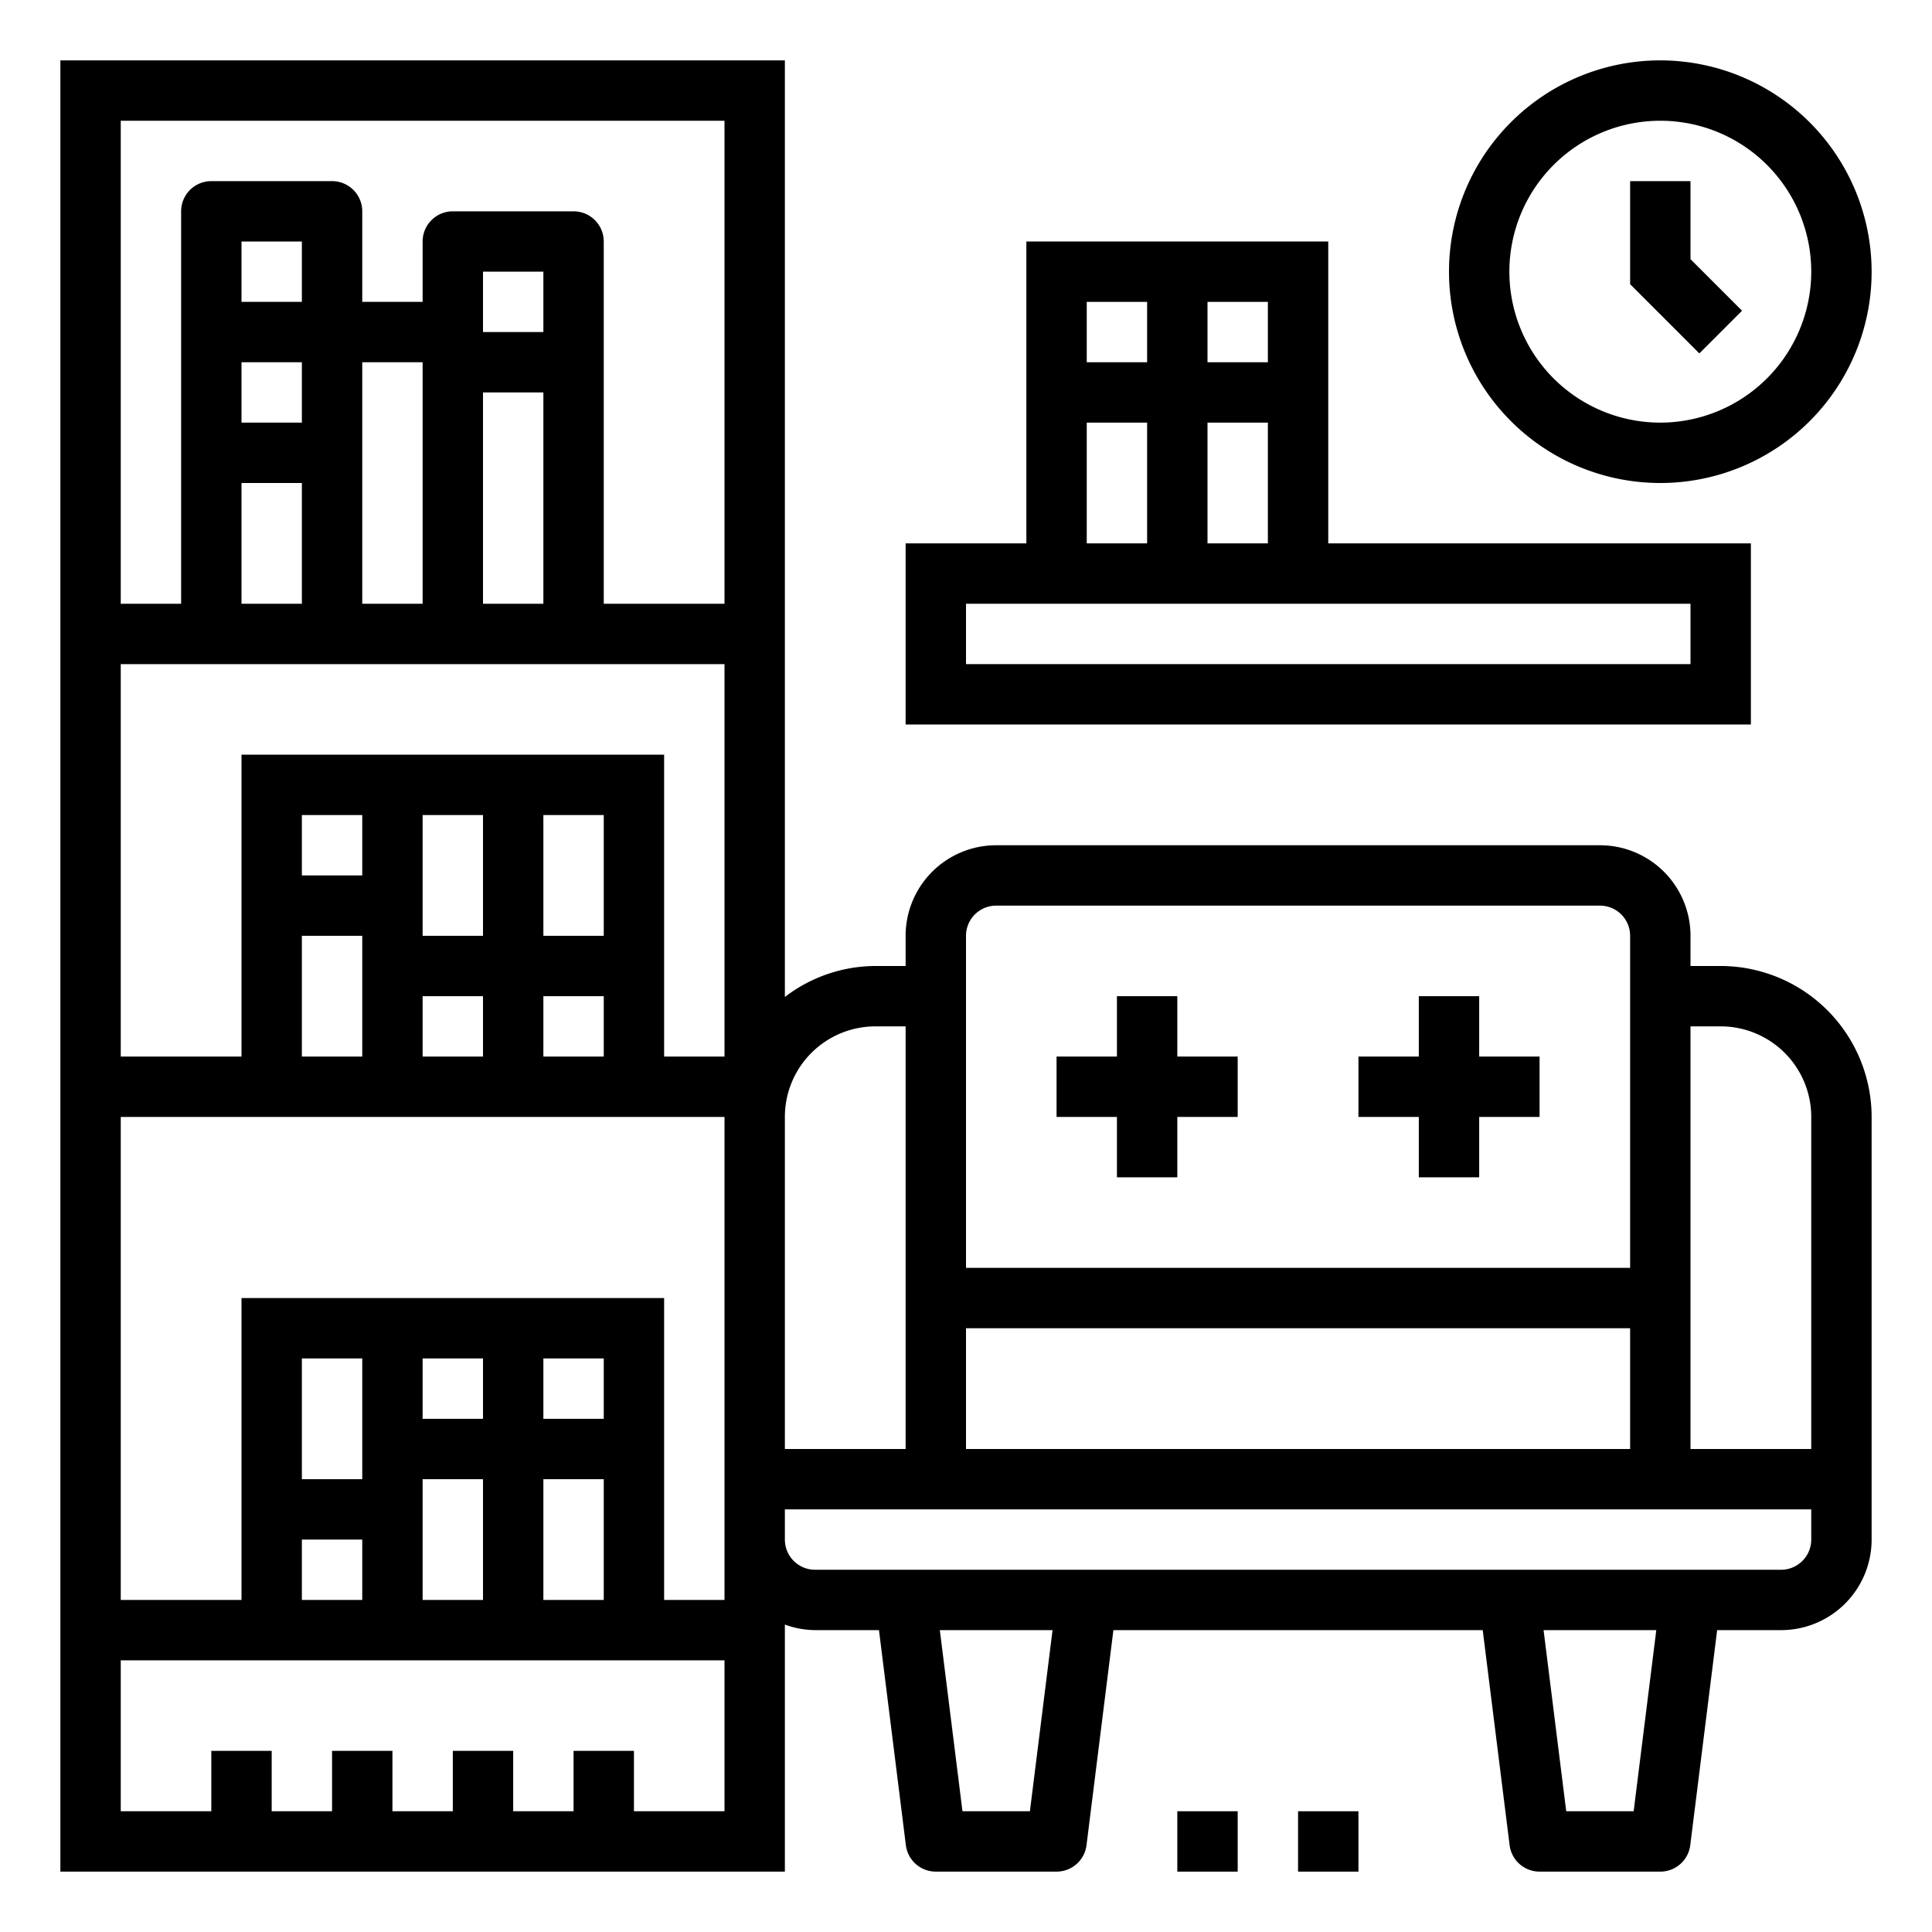 <svg height="512" viewBox="0 0 64 64" width="512" xmlns="http://www.w3.org/2000/svg"><path d="m57 32h-1v-1a3 3 0 0 0 -3-3h-20a3 3 0 0 0 -3 3v1h-1a4.948 4.948 0 0 0 -3 1.026v-31.026h-24v60h24v-8.184a2.966 2.966 0 0 0 1 .184h2.117l.891 7.124a1 1 0 0 0 .992.876h4a1 1 0 0 0 .992-.876l.891-7.124h12.234l.891 7.124a1 1 0 0 0 .992.876h4a1 1 0 0 0 .992-.876l.891-7.124h2.117a3 3 0 0 0 3-3v-14a5.006 5.006 0 0 0 -5-5zm-25-1a1 1 0 0 1 1-1h20a1 1 0 0 1 1 1v11h-22zm22 17h-22v-4h22zm-25-14h1v14h-4v-11a3 3 0 0 1 3-3zm-5 19h-2v-10h-14v10h-4v-16h20zm-12-4h-2v-4h2zm-2 2h2v2h-2zm4-2h2v4h-2zm2-2h-2v-2h2zm2 2h2v4h-2zm2-2h-2v-2h2zm-2-27h-2v-7h2zm0-9h-2v-2h2zm-4 9h-2v-8h2zm-4-6h-2v-2h2zm0-4h-2v-2h2zm-2 6h2v4h-2zm16 6v13h-2v-10h-14v10h-4v-13zm-14 9h2v4h-2zm10 0h-2v-4h2zm-4 0h-2v-4h2zm-4-2h-2v-2h2zm2 4h2v2h-2zm4 0h2v2h-2zm6-29v16h-4v-12a1 1 0 0 0 -1-1h-4a1 1 0 0 0 -1 1v2h-2v-3a1 1 0 0 0 -1-1h-4a1 1 0 0 0 -1 1v13h-2v-16zm0 56h-3v-2h-2v2h-2v-2h-2v2h-2v-2h-2v2h-2v-2h-2v2h-3v-5h20zm10.117 0h-2.234l-.75-6h3.734zm20 0h-2.234l-.75-6h3.734zm5.883-9a1 1 0 0 1 -1 1h-32a1 1 0 0 1 -1-1v-1h34zm-4-3v-14h1a3 3 0 0 1 3 3v11z"/><path d="m37 39h2v-2h2v-2h-2v-2h-2v2h-2v2h2z"/><path d="m47 39h2v-2h2v-2h-2v-2h-2v2h-2v2h2z"/><path d="m39 60h2v2h-2z"/><path d="m43 60h2v2h-2z"/><path d="m55 2a7 7 0 1 0 7 7 7.008 7.008 0 0 0 -7-7zm0 12a5 5 0 1 1 5-5 5.006 5.006 0 0 1 -5 5z"/><path d="m56 6h-2v3.414l2.293 2.293 1.414-1.414-1.707-1.707z"/><path d="m58 18h-14v-10h-10v10h-4v6h28zm-18-8h2v2h-2zm2 4v4h-2v-4zm-6-4h2v2h-2zm0 4h2v4h-2zm20 8h-24v-2h24z"/></svg>